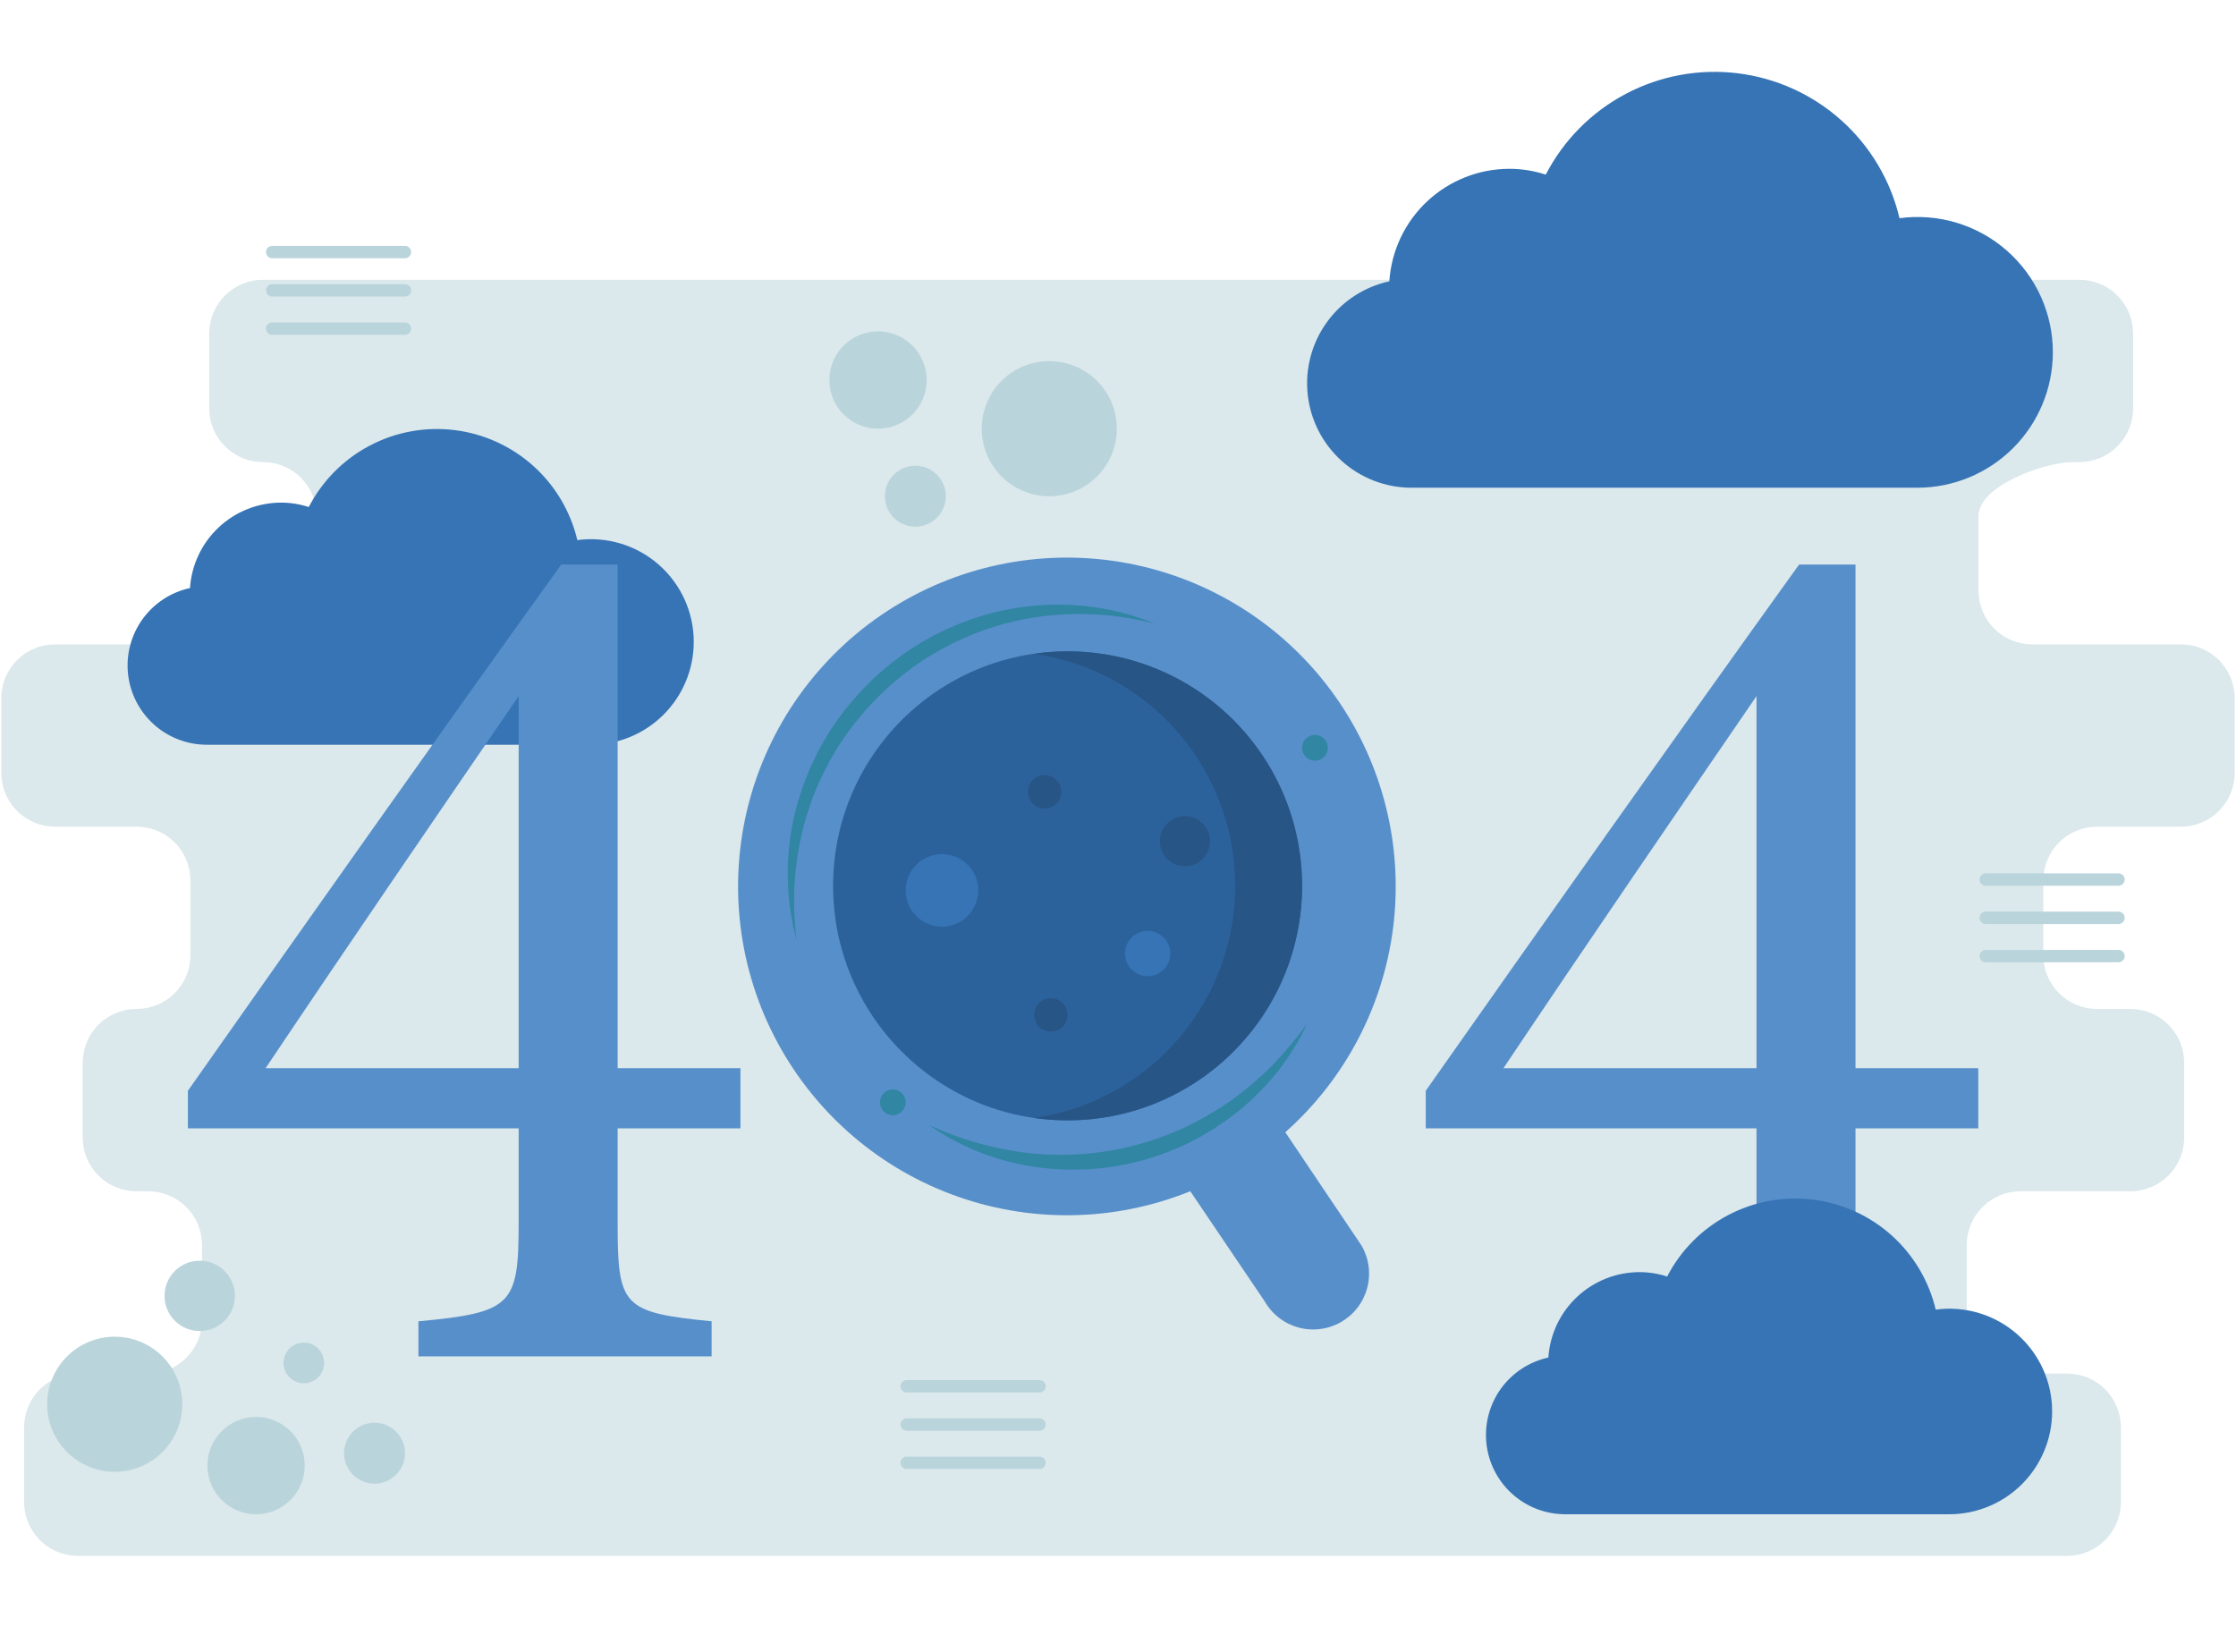 <svg width="544" height="402" viewBox="0 0 544 402" fill="none" xmlns="http://www.w3.org/2000/svg">
<path d="M543.677 188.038V169.847C543.677 168.13 543.338 166.429 542.681 164.842C542.024 163.255 541.06 161.813 539.846 160.599C538.631 159.384 537.189 158.421 535.603 157.763C534.016 157.106 532.315 156.768 530.597 156.768H494.431C490.962 156.768 487.636 155.39 485.183 152.937C482.73 150.484 481.352 147.157 481.352 143.688V125.497C481.352 118.274 497.208 112.418 504.431 112.418H505.889C509.358 112.418 512.685 111.04 515.138 108.587C517.59 106.134 518.968 102.807 518.968 99.338V81.147C518.968 79.43 518.63 77.729 517.973 76.142C517.316 74.555 516.352 73.113 515.138 71.898C513.923 70.684 512.481 69.721 510.894 69.063C509.307 68.406 507.607 68.068 505.889 68.068H63.982C62.264 68.068 60.563 68.406 58.977 69.063C57.39 69.721 55.948 70.684 54.733 71.898C53.519 73.113 52.555 74.555 51.898 76.142C51.241 77.729 50.902 79.43 50.902 81.147V99.338C50.902 101.056 51.241 102.757 51.898 104.344C52.555 105.93 53.519 107.372 54.733 108.587C55.948 109.801 57.39 110.765 58.977 111.422C60.563 112.079 62.264 112.418 63.982 112.418C67.451 112.418 70.778 113.796 73.23 116.249C75.683 118.701 77.061 122.028 77.061 125.497V143.688C77.061 147.157 75.683 150.484 73.23 152.937C70.778 155.39 67.451 156.768 63.982 156.768H13.402C11.685 156.768 9.984 157.106 8.397 157.763C6.81 158.421 5.368 159.384 4.154 160.599C2.939 161.813 1.976 163.255 1.319 164.842C0.661 166.429 0.323 168.13 0.323 169.847V188.038C0.323 191.507 1.701 194.834 4.154 197.287C6.607 199.74 9.934 201.118 13.402 201.118H33.249C36.718 201.118 40.045 202.496 42.498 204.949C44.95 207.402 46.328 210.728 46.328 214.197V232.389C46.328 234.106 45.99 235.807 45.333 237.394C44.676 238.981 43.712 240.423 42.498 241.637C41.283 242.852 39.841 243.815 38.254 244.472C36.667 245.13 34.967 245.468 33.249 245.468H33.201C29.732 245.468 26.405 246.846 23.953 249.299C21.5 251.752 20.122 255.079 20.122 258.547V276.739C20.122 278.456 20.46 280.157 21.117 281.744C21.774 283.331 22.738 284.773 23.953 285.987C25.167 287.202 26.609 288.165 28.196 288.822C29.783 289.48 31.483 289.818 33.201 289.818H36.072C39.541 289.818 42.868 291.196 45.321 293.649C47.774 296.102 49.152 299.429 49.152 302.897V321.089C49.152 324.558 47.774 327.884 45.321 330.337C42.868 332.79 39.541 334.168 36.072 334.168H18.948C17.23 334.168 15.53 334.506 13.943 335.164C12.356 335.821 10.914 336.784 9.699 337.999C8.485 339.214 7.521 340.655 6.864 342.242C6.207 343.829 5.868 345.53 5.869 347.248V365.439C5.869 368.908 7.247 372.234 9.699 374.687C12.152 377.14 15.479 378.518 18.948 378.518H502.911C506.38 378.518 509.707 377.14 512.16 374.687C514.612 372.234 515.99 368.908 515.99 365.439V347.248C515.99 345.53 515.652 343.829 514.995 342.242C514.337 340.655 513.374 339.214 512.16 337.999C510.945 336.784 509.503 335.821 507.916 335.164C506.329 334.506 504.629 334.168 502.911 334.168H491.57C488.102 334.168 484.775 332.79 482.322 330.337C479.869 327.884 478.491 324.558 478.491 321.089V302.897C478.491 299.429 479.869 296.102 482.322 293.649C484.775 291.196 488.102 289.818 491.57 289.818H518.31C521.779 289.818 525.106 288.44 527.559 285.987C530.012 283.534 531.39 280.207 531.39 276.739V258.547C531.39 255.079 530.012 251.752 527.559 249.299C525.106 246.846 521.779 245.468 518.31 245.468H510.199C506.73 245.468 503.403 244.09 500.95 241.637C498.497 239.184 497.119 235.857 497.119 232.389V214.197C497.119 210.728 498.497 207.402 500.95 204.949C503.403 202.496 506.73 201.118 510.199 201.118H530.597C534.066 201.118 537.393 199.74 539.846 197.287C542.299 194.834 543.677 191.507 543.677 188.038Z" fill="#DBE8EC"/>
<path d="M168.782 156.165C168.779 162.798 166.144 169.158 161.455 173.849C156.766 178.54 150.407 181.178 143.774 181.184H50.324C45.566 181.185 40.977 179.426 37.438 176.248C33.898 173.069 31.659 168.693 31.15 163.963C30.642 159.233 31.9 154.482 34.682 150.623C37.465 146.765 41.576 144.071 46.225 143.06C46.596 137.431 49.093 132.154 53.209 128.296C57.324 124.438 62.752 122.288 68.393 122.28C70.677 122.28 72.947 122.643 75.118 123.354C78.411 116.985 83.576 111.777 89.917 108.43C96.259 105.084 103.474 103.76 110.59 104.637C117.707 105.514 124.385 108.549 129.725 113.334C135.065 118.12 138.811 124.426 140.46 131.404C143.991 130.927 147.583 131.211 150.996 132.237C154.408 133.263 157.562 135.007 160.244 137.352C162.927 139.697 165.077 142.59 166.55 145.834C168.022 149.079 168.784 152.601 168.782 156.165Z" fill="#3674B5"/>
<path d="M331.28 303.08L312.701 275.46C327.679 262.152 337.118 243.71 339.152 223.778C341.186 203.847 335.667 183.877 323.687 167.819C311.706 151.761 294.136 140.782 274.451 137.055C254.765 133.327 234.398 137.122 217.376 147.689C200.354 158.256 187.916 174.825 182.523 194.12C177.129 213.416 179.172 234.033 188.248 251.894C197.324 269.756 212.771 283.562 231.536 290.582C250.301 297.603 271.017 297.326 289.588 289.808L307.698 316.612C308.587 318.16 309.772 319.518 311.185 320.609C312.598 321.699 314.213 322.501 315.936 322.967C317.659 323.434 319.457 323.557 321.228 323.328C322.998 323.1 324.707 322.525 326.255 321.637C327.803 320.748 329.162 319.563 330.252 318.15C331.343 316.737 332.144 315.122 332.611 313.399C333.077 311.676 333.2 309.878 332.972 308.107C332.743 306.337 332.168 304.628 331.28 303.08Z" fill="#578FCA"/>
<path d="M259.733 272.561C291.24 272.561 316.781 247.02 316.781 215.513C316.781 184.006 291.24 158.465 259.733 158.465C228.226 158.465 202.685 184.006 202.685 215.513C202.685 247.02 228.226 272.561 259.733 272.561Z" fill="#2C629C"/>
<path d="M259.733 158.465C257.009 158.468 254.29 158.665 251.594 159.053C265.173 161.009 277.593 167.794 286.576 178.164C295.559 188.534 300.503 201.794 300.503 215.513C300.503 229.233 295.559 242.493 286.576 252.863C277.593 263.232 265.173 270.017 251.594 271.974C259.349 273.092 267.251 272.6 274.808 270.53C282.365 268.46 289.414 264.855 295.516 259.94C301.619 255.025 306.643 248.906 310.276 241.964C313.91 235.023 316.074 227.407 316.634 219.591C317.195 211.776 316.139 203.929 313.533 196.54C310.928 189.151 306.828 182.378 301.489 176.643C296.15 170.908 289.688 166.334 282.504 163.206C275.319 160.079 267.568 158.465 259.733 158.465Z" fill="#275586"/>
<path d="M229.177 225.454C234.053 225.454 238.006 221.501 238.006 216.625C238.006 211.749 234.053 207.796 229.177 207.796C224.301 207.796 220.348 211.749 220.348 216.625C220.348 221.501 224.301 225.454 229.177 225.454Z" fill="#3674B5"/>
<path d="M288.279 210.759C291.655 210.759 294.391 208.023 294.391 204.647C294.391 201.271 291.655 198.535 288.279 198.535C284.903 198.535 282.167 201.271 282.167 204.647C282.167 208.023 284.903 210.759 288.279 210.759Z" fill="#275586"/>
<path d="M254.149 196.714C256.4 196.714 258.224 194.89 258.224 192.639C258.224 190.388 256.4 188.564 254.149 188.564C251.898 188.564 250.074 190.388 250.074 192.639C250.074 194.89 251.898 196.714 254.149 196.714Z" fill="#275586"/>
<path d="M255.658 250.981C257.909 250.981 259.733 249.157 259.733 246.906C259.733 244.655 257.909 242.831 255.658 242.831C253.407 242.831 251.583 244.655 251.583 246.906C251.583 249.157 253.407 250.981 255.658 250.981Z" fill="#275586"/>
<path d="M279.207 237.495C282.252 237.495 284.72 235.027 284.72 231.982C284.72 228.937 282.252 226.469 279.207 226.469C276.162 226.469 273.694 228.937 273.694 231.982C273.694 235.027 276.162 237.495 279.207 237.495Z" fill="#3674B5"/>
<path d="M217.216 271.311C218.946 271.311 220.348 269.909 220.348 268.179C220.348 266.449 218.946 265.047 217.216 265.047C215.486 265.047 214.084 266.449 214.084 268.179C214.084 269.909 215.486 271.311 217.216 271.311Z" fill="#3086A3"/>
<path d="M319.913 185.06C321.643 185.06 323.045 183.658 323.045 181.928C323.045 180.198 321.643 178.796 319.913 178.796C318.183 178.796 316.781 180.198 316.781 181.928C316.781 183.658 318.183 185.06 319.913 185.06Z" fill="#3086A3"/>
<path d="M318.011 249.043C316.11 253.078 313.779 256.896 311.059 260.431C308.245 263.945 305.088 267.169 301.633 270.056C298.106 272.895 294.312 275.386 290.305 277.494C282.198 281.656 273.297 284.042 264.195 284.493C261.926 284.514 259.661 284.598 257.401 284.46C255.143 284.334 252.894 284.083 250.664 283.708C241.783 282.282 233.343 278.848 225.989 273.667C233.906 277.364 242.385 279.711 251.076 280.614C259.637 281.45 268.278 280.741 276.588 278.523C280.722 277.398 284.752 275.92 288.634 274.107C292.502 272.231 296.216 270.051 299.74 267.589C303.237 265.033 306.53 262.209 309.59 259.144C312.628 255.977 315.442 252.602 318.011 249.043ZM193.834 228.85C190.697 217.302 190.947 205.095 194.556 193.686C196.344 187.939 198.914 182.465 202.194 177.419C203.837 174.895 205.654 172.488 207.631 170.215C209.593 167.927 211.705 165.773 213.955 163.767C216.221 161.78 218.608 159.935 221.104 158.245C222.383 157.45 223.617 156.581 224.942 155.862L226.905 154.744L228.924 153.731C230.261 153.04 231.67 152.496 233.042 151.884C234.456 151.368 235.838 150.772 237.281 150.341C240.129 149.389 243.043 148.645 246 148.115C251.891 147.075 257.897 146.841 263.852 147.421C269.744 148.022 275.518 149.473 280.995 151.729C275.351 150.282 269.558 149.494 263.733 149.381C257.981 149.295 252.239 149.896 246.63 151.172C241.07 152.482 235.695 154.478 230.628 157.114C228.101 158.422 225.654 159.88 223.3 161.478C220.964 163.101 218.729 164.864 216.607 166.758C208.022 174.339 201.456 183.936 197.501 194.685C193.541 205.611 192.282 217.333 193.834 228.85Z" fill="#3086A3"/>
<path d="M150.269 274.512V297.677C150.269 317.796 151.488 319.32 173.13 321.453V329.989H101.803V321.453C124.664 319.32 126.188 317.491 126.188 297.372V274.512H45.716V265.367C74.674 224.216 106.07 179.713 136.552 137.343H150.269V259.879H180.141V274.512L150.269 274.512ZM126.188 169.35C106.985 197.392 85.647 228.483 64.615 259.879H126.188V169.35ZM451.426 274.512V297.677C451.426 317.796 452.646 319.32 474.288 321.453V329.989H402.96V321.453C425.821 319.32 427.345 317.491 427.345 297.372V274.512H346.874V265.367C375.832 224.216 407.228 179.713 437.71 137.343H451.426V259.879H481.299V274.512L451.426 274.512ZM427.345 169.35C408.142 197.392 386.805 228.483 365.773 259.879H427.345V169.35Z" fill="#578FCA"/>
<path d="M499.439 85.699C499.435 94.435 495.964 102.813 489.787 108.992C483.611 115.171 475.235 118.646 466.499 118.653H343.411C337.145 118.654 331.099 116.338 326.438 112.151C321.776 107.964 318.826 102.201 318.156 95.971C317.486 89.74 319.143 83.483 322.809 78.4C326.474 73.317 331.888 69.769 338.011 68.438C338.501 61.024 341.789 54.073 347.21 48.991C352.631 43.91 359.78 41.078 367.21 41.068C370.219 41.068 373.209 41.545 376.068 42.483C380.405 34.093 387.208 27.233 395.561 22.825C403.915 18.418 413.417 16.674 422.791 17.829C432.165 18.983 440.96 22.981 447.994 29.285C455.027 35.588 459.962 43.894 462.134 53.085C466.785 52.457 471.517 52.831 476.011 54.182C480.506 55.533 484.66 57.831 488.193 60.92C491.727 64.009 494.558 67.818 496.498 72.092C498.438 76.366 499.44 81.005 499.439 85.699ZM499.266 343.375C499.263 350.007 496.628 356.368 491.938 361.059C487.249 365.75 480.89 368.388 474.257 368.394H380.807C376.05 368.395 371.46 366.636 367.921 363.457C364.382 360.278 362.142 355.903 361.634 351.173C361.125 346.443 362.383 341.692 365.166 337.833C367.949 333.975 372.059 331.281 376.708 330.27C377.08 324.641 379.576 319.364 383.692 315.506C387.808 311.648 393.235 309.498 398.876 309.49C401.161 309.49 403.43 309.853 405.601 310.564C408.894 304.195 414.059 298.986 420.401 295.64C426.743 292.294 433.957 290.97 441.074 291.847C448.191 292.724 454.868 295.759 460.208 300.544C465.548 305.33 469.294 311.636 470.943 318.614C474.474 318.137 478.067 318.421 481.479 319.447C484.892 320.472 488.045 322.217 490.728 324.562C493.411 326.907 495.561 329.799 497.033 333.044C498.506 336.289 499.267 339.811 499.266 343.375Z" fill="#3674B5"/>
<path d="M66.225 61.327H98.528" stroke="#B9D4DB" stroke-width="3" stroke-miterlimit="10" stroke-linecap="round"/>
<path d="M66.225 70.637H98.528" stroke="#B9D4DB" stroke-width="3" stroke-miterlimit="10" stroke-linecap="round"/>
<path d="M66.225 79.948H98.528" stroke="#B9D4DB" stroke-width="3" stroke-miterlimit="10" stroke-linecap="round"/>
<path d="M220.595 337.257H252.898" stroke="#B9D4DB" stroke-width="3" stroke-miterlimit="10" stroke-linecap="round"/>
<path d="M220.595 346.568H252.898" stroke="#B9D4DB" stroke-width="3" stroke-miterlimit="10" stroke-linecap="round"/>
<path d="M220.595 355.878H252.898" stroke="#B9D4DB" stroke-width="3" stroke-miterlimit="10" stroke-linecap="round"/>
<path d="M483.115 213.982H515.417" stroke="#B9D4DB" stroke-width="3" stroke-miterlimit="10" stroke-linecap="round"/>
<path d="M483.115 223.293H515.417" stroke="#B9D4DB" stroke-width="3" stroke-miterlimit="10" stroke-linecap="round"/>
<path d="M483.115 232.603H515.417" stroke="#B9D4DB" stroke-width="3" stroke-miterlimit="10" stroke-linecap="round"/>
<path d="M27.914 358.056C36.987 358.056 44.342 350.701 44.342 341.628C44.342 332.555 36.987 325.2 27.914 325.2C18.841 325.2 11.486 332.555 11.486 341.628C11.486 350.701 18.841 358.056 27.914 358.056Z" fill="#B9D4DB"/>
<path d="M48.589 323.824C53.315 323.824 57.146 319.993 57.146 315.267C57.146 310.541 53.315 306.71 48.589 306.71C43.863 306.71 40.032 310.541 40.032 315.267C40.032 319.993 43.863 323.824 48.589 323.824Z" fill="#B9D4DB"/>
<path d="M91.12 360.942C95.21 360.942 98.526 357.626 98.526 353.536C98.526 349.446 95.21 346.13 91.12 346.13C87.03 346.13 83.714 349.446 83.714 353.536C83.714 357.626 87.03 360.942 91.12 360.942Z" fill="#B9D4DB"/>
<path d="M73.92 336.519C76.646 336.519 78.856 334.309 78.856 331.583C78.856 328.857 76.646 326.647 73.92 326.647C71.194 326.647 68.984 328.857 68.984 331.583C68.984 334.309 71.194 336.519 73.92 336.519Z" fill="#B9D4DB"/>
<path d="M62.301 368.392C68.836 368.392 74.134 363.094 74.134 356.559C74.134 350.024 68.836 344.726 62.301 344.726C55.766 344.726 50.468 350.024 50.468 356.559C50.468 363.094 55.766 368.392 62.301 368.392Z" fill="#B9D4DB"/>
<path d="M255.282 120.717C264.355 120.717 271.71 113.362 271.71 104.289C271.71 95.216 264.355 87.861 255.282 87.861C246.209 87.861 238.854 95.216 238.854 104.289C238.854 113.362 246.209 120.717 255.282 120.717Z" fill="#B9D4DB"/>
<path d="M222.694 128.123C226.784 128.123 230.1 124.807 230.1 120.717C230.1 116.627 226.784 113.311 222.694 113.311C218.604 113.311 215.288 116.627 215.288 120.717C215.288 124.807 218.604 128.123 222.694 128.123Z" fill="#B9D4DB"/>
<path d="M213.615 104.289C220.15 104.289 225.448 98.991 225.448 92.456C225.448 85.921 220.15 80.623 213.615 80.623C207.08 80.623 201.782 85.921 201.782 92.456C201.782 98.991 207.08 104.289 213.615 104.289Z" fill="#B9D4DB"/>
</svg>

